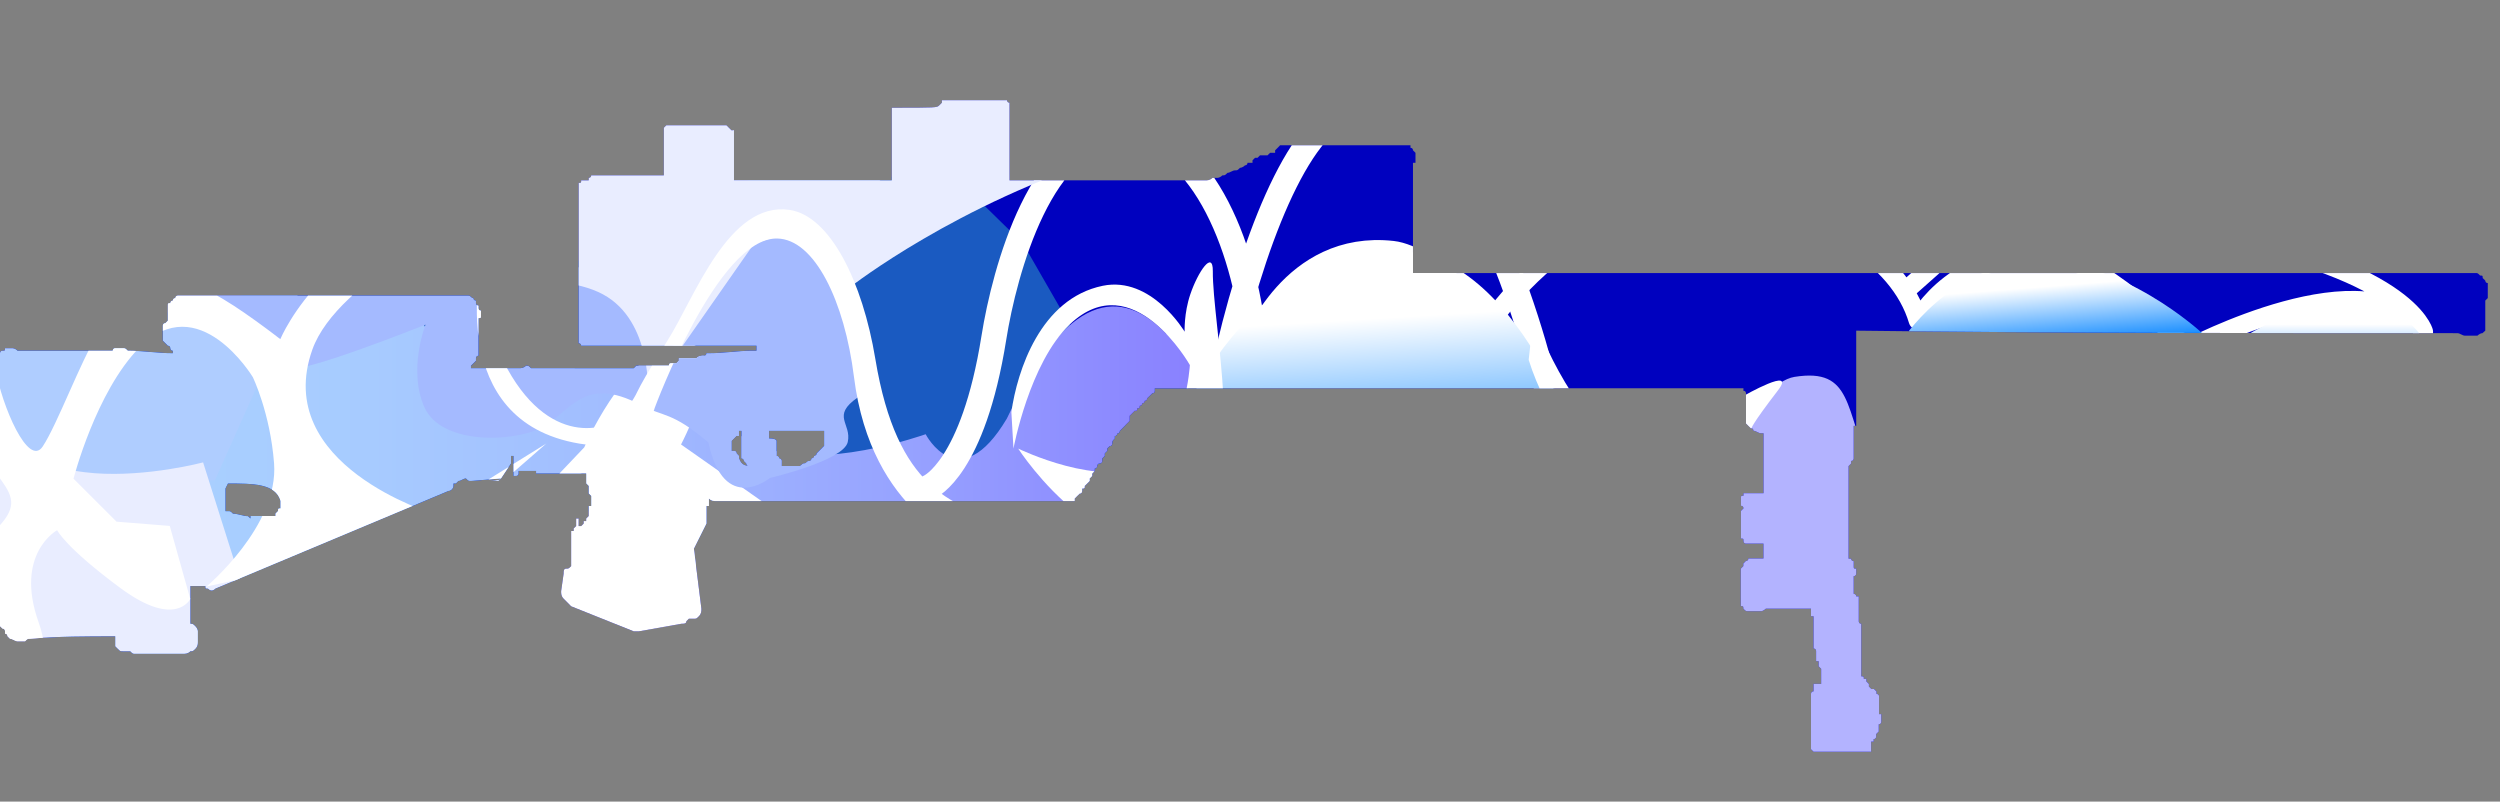 <?xml version="1.0" encoding="utf-8"?>
<!-- Generator: Adobe Illustrator 16.0.0, SVG Export Plug-In . SVG Version: 6.00 Build 0)  -->
<!DOCTYPE svg PUBLIC "-//W3C//DTD SVG 1.0//EN" "http://www.w3.org/TR/2001/REC-SVG-20010904/DTD/svg10.dtd">
<svg version="1.0" id="图层_1" xmlns="http://www.w3.org/2000/svg" xmlns:xlink="http://www.w3.org/1999/xlink" x="0px" y="0px"
	 width="99.8px" height="32px" viewBox="0 0 99.8 32" enable-background="new 0 0 99.8 32" xml:space="preserve">
<rect x="0" y="0" width="99.8" height="32" fill="#808080" stroke="none"/>
<path fill="#0001BF" d="M37.5,4.2C37.5,4.2,37.5,4.1,37.5,4.2c0.1-0.1,0.1-0.1,0.1-0.1V4h0.1h0.1l0,0c0.6,0,1.3,0,1.9,0h0.1
	c0.1,0,0.2,0,0.3,0s0.1,0,0.1,0s0,0.1,0.1,0.1l0,0c0,0,0,0,0,0.1c0,0,0,0,0,0.1c0,0.1,0,0,0,0.1v0.1v0.1l0,0l0,0c0,0,0,0,0,0.1
	c0,0.1,0,0.1,0,0.1s0,0,0,0.1l0,0c0,0,0,0,0,0.1c0,0,0,0,0,0.1s0,0.1,0,0.1s0,0,0,0.1l0,0c0,0,0,0,0,0.1c0,0,0,0,0,0.1
	c0,0,0,0,0,0.1s0,0,0,0.1l0,0l0,0v0.1c0,0,0,0,0,0.1c0,0,0,0,0,0.1l0,0c0,0,0,0,0,0.1s0,0,0,0.1c0,0,0,0,0,0.1c0,0.1,0,0.1,0,0.1
	l0,0v0.1c0,0,0,0,0,0.1c0,0,0,0,0,0.1v0.1l0,0v0.1V7c0,0,0,0,0,0.1l0,0c0,0,0,0,0,0.1l0,0c2.5,0,5.1,0,7.7,0c0,0,0,0,0.1,0l0,0
	c0.1,0,0.2,0,0.3-0.1c0,0,0.1,0,0.2,0S48.8,7,48.8,7c0.1,0,0.1,0,0.2-0.1c0.1,0,0.2-0.1,0.3-0.1c0.1,0,0.1,0,0.2-0.1
	c0,0,0.1,0,0.2-0.1c0.1,0,0.1-0.1,0.1-0.1c0.1,0,0.2,0,0.2,0s0,0,0-0.1l0.1-0.1h0.1l0.1-0.1c0.1,0,0.1,0,0.1,0s0.1,0,0.2,0
	l0.101-0.1c0,0,0,0,0.1,0c0,0,0,0,0.102,0l0,0V6c0,0,0,0,0.102-0.1L51.1,5.8h0.101l0,0c0.6,0,1.1,0,1.6,0l0,0c0.199,0,0.4,0,0.602,0
	l0,0c0.102,0,0.2,0,0.303,0l0,0c0.197,0,0.397,0,0.5,0l0,0c0.6,0,1.197,0,1.897,0c0,0,0,0,0.103,0h0.1v0.1c0,0,0.1,0,0.1,0.1
	c0,0,0,0,0.1,0.1l0,0c0,0,0,0,0,0.1c0,0.1,0,0,0,0.1c0,0,0,0,0,0.1v0.1l0,0c0,0,0,0-0.1,0c0,0.1,0,0.1,0,0.1s0,0,0,0.1
	c0,0,0,0,0,0.1l0,0c0,0,0,0,0,0.1V7c0,0,0,0,0,0.1s0,0,0,0.1v0.1v0.1v0.1v0.1c0,0.1,0,0.1,0,0.1v0.1v0.1V8v0.1v0.1v0.1
	c0,0.1,0,0.1,0,0.1s0,0,0,0.1v0.1v0.1v0.1v0.1V9c0,0,0,0,0,0.1v0.1v0.1c0,0.1,0,0.1,0,0.1s0,0,0,0.1s0,0.1,0,0.1v0.1v0.1v0.1V10
	c0,0,0,0,0,0.1v0.1v0.1v0.1v0.1c0,0.1,0,0.1,0,0.1v0.1v0.1v0.1c12.4,0,24.801,0,37.1,0c1.802,0,3.5,0,5.302,0
	c0.101,0,0.101,0,0.198,0.1c0.103,0,0.103,0,0.103,0.1l0,0l0.103,0.1c0,0,0,0.1,0.1,0.1v0.1c0,0.1,0,0.1,0,0.1v0.1v0.1v0.1v0.1
	l-0.1,0.1v0.1v0.1v0.1c0,0,0,0,0,0.1v0.1v0.1v0.1c0,0,0,0,0,0.1c0,0,0,0,0,0.1l0,0V13v0.1v0.1L99.1,13.3c-0.101,0-0.2,0.1-0.2,0.1
	c-0.1,0-0.199,0-0.3,0s-0.101,0-0.2,0s-0.199-0.1-0.3-0.1c-8,0-16,0-24-0.1c0,0,0,0,0,0.1v0.1v0.1v0.1c0,0,0,0,0,0.1l0,0
	c0,0.1,0,0.1,0,0.1v0.1V14c0,0,0,0,0,0.1s0,0.1,0,0.1v0.1v0.1v0.1v0.1v0.1v0.1v0.1V15c0,0,0,0,0,0.1v0.1v0.3v0.1v0.1v0.1v0.1V16l0,0
	v0.1v0.1c0,0,0,0,0,0.1V17c0,0,0,0-0.101,0l0,0v0.1V17.2c0,0,0,0,0,0.1V17.4c0,0.1,0,0.1,0,0.1v0.1V17.7v0.1c0,0,0,0,0,0.101V18v0.1
	V18.2v0.1c0,0,0,0.101-0.102,0.101c0,0.102,0,0.102,0,0.102s0,0-0.102,0.102l0,0V18.7v0.1V18.9c0,0,0,0,0,0.1s0,0.2,0,0.3
	c0,0.101,0,0.2,0,0.3c0,0.103,0,0.2,0,0.301c0,0.102,0,0.102,0,0.199c0,0.103,0,0.2,0,0.301c0,0.102,0,0.199,0,0.302
	c0,0.1,0,0.198,0,0.3s0,0.2,0,0.2c0,0.1,0,0.198,0,0.3s0,0.2,0,0.3c0,0.103,0,0.2,0,0.302c0,0.101,0,0.198,0,0.198l0,0h0.102
	C73.9,22.4,74,22.4,74,22.4v0.1v0.1l0,0C74,22.7,74,22.7,74.1,22.7v0.1V22.9c0,0,0,0.1-0.101,0.1l0,0c0,0,0,0,0,0.1V23.2
	c0,0,0,0,0,0.1c0,0.101,0,0,0,0.101c0,0.102,0,0,0,0.102s0,0,0,0.102l0,0c0,0,0,0,0,0.101l0,0l0,0l0,0l0,0l0,0l0,0
	c0,0,0.101,0,0.101,0.101h0.101c0,0,0,0,0,0.1c0,0,0,0,0,0.102v0.102V24.2l0,0c0,0,0,0,0,0.1c0,0,0,0,0,0.101v0.102c0,0,0,0,0,0.102
	l0,0V24.7c0,0,0,0,0,0.1c0,0,0,0.101,0.1,0.101l0,0c0,0,0,0,0,0.102s0,0,0,0.102c0,0,0,0,0,0.101v0.101l0,0V25.4c0,0,0,0,0,0.1v0.1
	c0,0,0,0,0,0.103l0,0v0.1c0,0,0,0,0,0.103c0,0,0,0,0,0.1l0,0c0,0,0,0,0,0.1c0,0,0,0,0,0.103c0,0,0,0,0,0.101V26.4l0,0v0.1v0.1
	c0,0,0,0,0,0.103c0,0,0,0,0,0.1l0,0c0,0,0,0,0,0.103V27c0.102,0,0.102,0,0.102,0.1c0,0,0,0,0.102,0c0,0,0,0,0,0.103l0.101,0.1v0.101
	l0.101,0.1h0.101c0,0,0,0,0.101,0.1V27.7c0,0,0.102,0,0.102,0.1c0,0,0,0,0,0.101c0,0,0,0,0,0.102c0,0,0,0,0,0.102
	c0,0.101,0,0.101,0,0.101s0,0,0,0.101c0,0.1,0,0,0,0.1l0,0c0,0,0,0,0,0.102H75.1v0.102c0,0,0,0,0,0.101l0,0v0.101
	c0,0,0,0.101-0.101,0.101V29c0,0,0,0,0,0.1c0,0,0,0,0,0.103c0,0,0,0-0.102,0.1v0.101c0,0,0,0.1-0.102,0.1c0,0,0,0,0,0.1h-0.1
	c0,0,0,0,0,0.103c0,0.101,0,0.101,0,0.101s0,0,0,0.102l0,0c0,0,0,0,0,0.1c0,0,0,0-0.101,0H74.5c0,0,0,0-0.1,0h-0.1
	c-0.6,0-1.2,0-1.801,0h-0.102c0,0,0,0-0.102-0.1c0,0,0,0,0-0.102c0-0.101,0-0.101,0-0.101s0,0,0-0.103c0,0,0,0,0-0.1l0,0v-0.1
	c0,0,0,0,0-0.103c0-0.1,0,0,0-0.1V29.1c0,0,0,0,0-0.1l0,0c0,0,0,0,0-0.1c0-0.103,0-0.103,0-0.103v-0.1l0,0c0,0,0,0,0-0.103
	c0-0.1,0,0,0-0.1s0,0,0-0.1V28.3v-0.1c0,0,0,0,0-0.101c0,0,0,0,0-0.102v-0.102V27.8l0,0v-0.1c0,0,0-0.101,0.102-0.101
	c0,0,0,0,0-0.102s0,0,0-0.102V27.3l0,0c0,0,0,0,0.102,0H72.6h0.101l0,0l0,0l0,0v-0.1c0,0,0,0,0-0.101c0,0,0,0,0-0.102v-0.102V26.8
	c0,0,0,0,0-0.1c0,0,0,0-0.101-0.101v-0.102c0,0,0,0,0-0.102c0,0,0,0-0.101,0c0,0,0,0,0-0.101s0-0.101,0-0.101c0-0.1,0-0.1,0-0.1l0,0
	c0,0,0,0,0-0.102c0,0,0-0.102-0.102-0.102V25.8c0,0,0,0,0-0.1l0,0V25.6c0,0,0,0,0-0.1c0,0,0,0,0-0.1c0-0.103,0-0.103,0-0.103l0,0
	c0,0,0,0,0-0.1c0,0,0,0,0-0.103c0-0.1,0-0.1,0-0.1l0,0c0,0,0,0,0-0.1c0,0,0,0,0-0.103c0,0,0,0,0-0.101V24.6h-0.102v-0.1
	c0,0,0,0,0-0.1c0,0,0,0,0-0.103l0,0c-0.6,0-1.198,0-1.801,0c0,0-0.1,0.103-0.199,0.103c-0.098,0-0.198,0-0.301,0h-0.1l0,0h-0.1
	c-0.101,0-0.101,0-0.2-0.103c0-0.1,0-0.1-0.101-0.1v-0.101c0-0.1,0-0.1,0-0.1v-0.1V23.8v-0.1V23.6v-0.1v-0.1V23.3c0,0,0,0,0-0.1
	V23.1V23c0-0.1,0-0.1,0-0.1V22.8v-0.1c0,0,0,0,0.101-0.101c0,0,0,0,0-0.102l0.101-0.102c0,0,0.1,0,0.1-0.101c0.199,0,0.4,0,0.602,0
	l0,0v-0.101c0-0.1,0-0.1,0-0.1V22v-0.1V21.8v-0.1c-0.197,0-0.398,0-0.602,0h-0.1C69.6,21.7,69.6,21.6,69.6,21.6l0,0
	c0-0.1,0-0.1-0.101-0.1V21v-0.1c0-0.103,0-0.103,0-0.103v-0.1v-0.101v-0.1v-0.1c0,0,0,0,0.101-0.103l0,0c0,0,0-0.101-0.101-0.101
	v-0.1c0,0,0,0,0-0.1v-0.1c0-0.103,0-0.103,0.101-0.103c0-0.101,0-0.101,0-0.101c0.101,0,0.101,0,0.2,0l0,0c0.1,0,0.199,0,0.3,0
	s0.2,0,0.3,0l0,0v-0.1v-0.1c0,0,0,0,0-0.1c0-0.103,0-0.103,0-0.103c0-0.101,0-0.101,0-0.101V19v-0.1c0-0.103,0-0.103,0-0.103v-0.1
	v-0.101v-0.1v-0.1V18.3v-0.1c0-0.101,0-0.101,0-0.101s0,0,0-0.102v-0.102V17.8v-0.1V17.6v-0.1c0,0,0,0,0-0.1c0,0,0,0,0-0.103h-0.1
	c-0.1,0-0.2-0.1-0.301-0.1c0,0,0-0.103-0.102-0.103l0,0l0,0L69.8,17l-0.1-0.1V16.8v-0.1l0,0V16.6v-0.1v-0.1c0,0,0,0,0-0.1v-0.1
	c0,0,0,0,0-0.1V16c0,0,0,0,0-0.1v-0.2c0,0,0-0.1-0.103-0.1c0,0,0,0,0-0.1l0,0c-7.802,0-15.603,0-23.4,0c-0.1,0-0.1,0-0.1,0l0,0v0.1
	c0,0,0,0.1-0.1,0.1l-0.1,0.1l-0.1,0.1c0,0,0,0.1-0.1,0.1c0,0,0,0.1-0.1,0.1c0,0.1-0.1,0.1-0.1,0.1c0,0.1,0,0.1-0.1,0.1
	c0,0.1,0,0.1-0.1,0.1l-0.1,0.1l-0.1,0.1V16.7v0.1c0,0,0,0-0.1,0.101L44.9,17l-0.1,0.1c0,0,0,0-0.1,0.103c0,0.1-0.1,0.1-0.1,0.1
	s0,0.103-0.1,0.103v0.1c-0.1,0.1-0.1,0.1-0.1,0.2c0,0,0,0.101-0.1,0.101L44.2,17.9V18l-0.1,0.1V18.2c0,0,0,0-0.1,0.1V18.4
	c0,0.1-0.1,0.1-0.1,0.1c-0.1,0-0.1,0.1-0.1,0.1s0,0.103-0.1,0.103v0.1c0,0,0,0-0.1,0.103V19l-0.1,0.1V19.2l-0.1,0.1L43.3,19.4
	c0,0.1,0,0.1-0.1,0.1v0.1c0,0,0,0.103-0.1,0.103L43,19.8c0,0,0,0-0.1,0.101c0,0,0,0,0,0.102c-0.5,0-1.1,0-1.6,0l0,0
	c-4.3,0-8.5,0-12.7,0c-0.1,0-0.2,0-0.3-0.102V20l0,0v0.1l0,0V20.2l0,0l0,0h-0.1l0,0l0,0v0.1l0,0l0,0l0,0V20.4l0,0l0,0l0,0l0,0V20.6
	l0,0l0,0l0,0l0,0l0,0l0,0l0,0l0,0l0,0l0,0V20.7l0,0l0,0v0.1l0,0l0,0V20.9l-0.5,1L28,24.3c0,0.101,0,0.2-0.1,0.3
	C27.8,24.7,27.8,24.7,27.7,24.7c-0.1,0-0.1,0-0.2,0c0,0,0,0-0.1,0.1c0,0.101-0.1,0.101-0.2,0.101l-1.7,0.302c-0.1,0-0.1,0-0.2,0
	l-2.5-1C22.7,24.1,22.7,24.1,22.6,24c0,0,0,0-0.1-0.1c-0.1-0.103-0.1-0.2-0.1-0.301l0.1-0.699c0-0.103,0-0.2,0.1-0.2
	s0.1,0,0.2-0.101v-0.802l0,0v-0.5l0,0l0,0l0,0v-0.1c0,0,0,0,0.1,0l0,0l0,0v-0.101L23,21v-0.1l0,0l0,0l0,0l0,0l0,0V20.8l0,0v-0.1
	c0,0,0,0,0.1,0l0,0l0,0l0,0l0,0l0,0l0,0l0,0l0,0V21l0,0l0,0l0,0l0,0l0,0l0,0l0,0l0,0h0.1l0.1-0.1l0,0l0,0V20.8h0.1l0,0l0,0l0,0l0,0
	v-0.1l0,0l0.1-0.101v-0.102l0,0l0,0l0,0l0,0l0,0l0,0l0,0l0,0l0,0v-0.102l0,0l0,0l0,0l0,0V20.3l0,0v-0.1l0,0l0,0c0,0,0,0,0.1,0l0,0
	l0,0l0,0l0,0l0,0V20.1l0,0l0,0v-0.3l-0.1-0.1V19.6l0,0v-0.1l0,0l0,0l0,0v-0.1L23.4,19.3V18.9l0,0h-0.1c-0.5,0-0.9,0-1.4,0l0,0l0,0
	c-0.1,0-0.2,0-0.3,0s-0.1,0-0.2,0v-0.2l0,0v-0.3l0,0v0.1v0.1l0,0V18.7v0.1l0,0c-0.2,0-0.4,0-0.6,0l0,0l0,0l0,0l0,0l0,0l0,0l0,0
	c0,0,0,0-0.1,0l0,0l0,0l0,0V18.9l0,0l0,0l0,0c0,0.1-0.1,0.1-0.1,0.1l0,0l0,0c0,0,0,0-0.1,0v-1v0.1V18.2l0,0h-0.1l0,0
	c0,0.1,0,0.2,0,0.3L20,19.1C19.9,19.2,19.9,19.2,19.8,19.2c-0.1,0-0.2,0-0.3,0C20,19.2,20,19.1,20,19.1L18.8,19.2
	c-0.1,0-0.1,0-0.2-0.101c-0.1,0-0.2,0.101-0.3,0.101l-0.1,0.1h-0.1V19.4c0,0.1-0.1,0.199-0.2,0.199l-9.3,3.898
	c-0.1,0.102-0.2,0.102-0.3,0c-0.1,0-0.1,0-0.1-0.102c-0.1,0-0.2,0-0.3,0s-0.2,0-0.3,0c0,0.102,0,0.102,0,0.102V23.6V23.7v0.1V23.9
	V24v0.1V24.2c0,0.1,0,0.1,0,0.2v0.1v0.1c0,0,0,0.103,0,0.2V24.9l0,0c0.1,0,0.1,0,0.2,0.1c0.1,0.1,0.1,0.2,0.1,0.2V25.6
	c0,0.103,0,0.2-0.1,0.301C7.7,26,7.7,26,7.6,26l0,0c-0.1,0.1-0.2,0.1-0.3,0.1H5.4c-0.1,0-0.1,0-0.2-0.1c0,0,0,0-0.1,0H5
	c-0.1,0-0.1,0-0.1,0c-0.1,0-0.1,0-0.2-0.1L4.6,25.8c0,0,0,0,0-0.1V25.6c0-0.1,0-0.1,0-0.1s0,0,0-0.1c-1.1,0-2.3,0-3.4,0.1
	c-0.1,0-0.1,0-0.2,0.1c-0.1,0-0.2,0-0.3,0c-0.1,0-0.2-0.1-0.3-0.1l-0.1-0.1c0,0,0-0.103-0.1-0.103v-0.1c0,0,0-0.103-0.1-0.103
	c0,0,0,0-0.1-0.1v-0.1V24.8c0,0,0,0,0-0.1V24.6v-0.1v-0.1V24.3v-0.1c0,0,0,0,0-0.101C0,24,0,24,0,24v-0.1V23.8c0,0,0,0,0-0.1V23.6
	v-0.1v-0.1V23.3v-0.1c0,0,0,0,0-0.101V23v-0.1V23v-0.1V22.8c0-0.1,0-0.1,0-0.1V22.6v-0.1v-0.1V22.3v-0.1V22.1V22v-0.1V21.8
	c0-0.1,0-0.1,0-0.1V21.6v-0.1c0,0,0,0,0-0.1C0,21.3,0,21.3,0,21.3c0-0.1,0-0.1,0-0.1V21.1c0,0,0,0,0-0.1v-0.1V20.8v-0.1V20.6v-0.1
	v-0.1V20.3c0-0.1,0-0.1,0-0.1C0,20,0,20,0,20s0,0,0-0.1V19.8c0-0.1,0-0.1,0-0.1V19.6v-0.1v-0.1c0,0,0,0,0-0.103c0-0.1,0-0.1,0-0.1
	c0-0.101,0-0.101,0-0.101V19v-0.1C0,18.8,0,18.8,0,18.8v-0.1V18.6v-0.1v-0.1V18.3v-0.1C0,18,0,18,0,18s0,0,0-0.1V17.8v-0.1V17.6
	v-0.1v-0.1c0,0,0,0,0-0.103v-0.1v-0.101V17v-0.1C0,16.8,0,16.8,0,16.8v-0.1V16.6v-0.1v-0.1v-0.1v-0.1C0,16.1,0,16,0,16v-0.1v-0.1
	v-0.1v-0.1v-0.1v-0.1v-0.1v-0.1v-0.1C0,15,0,15,0,15v-0.1c0-0.1,0-0.1,0-0.1v-0.1v-0.1v-0.1v-0.1v-0.1v-0.1v-0.1c0,0,0-0.1,0.1-0.1
	s0.1,0,0.1-0.1c0.1,0,0.2,0,0.3,0l0,0c0,0,0.1,0,0.2,0.1h0.1h0.1l0,0c1.2,0,2.3,0,3.5,0h0.1c0,0,0-0.1,0.1-0.1s0.2,0,0.3,0l0,0
	c0.1,0,0.1,0,0.2,0.1c0.6,0,1.2,0.1,1.8,0.1c0,0,0,0,0-0.1l0,0c0,0-0.1,0-0.1-0.1c0,0,0-0.1-0.1-0.1l-0.1-0.1l-0.1-0.1v-0.1v-0.1
	v-0.1v-0.1v-0.1c0-0.1,0-0.1,0-0.1s0-0.1,0.1-0.1l0.1-0.1v-0.1v-0.1v-0.1v-0.1v-0.1c0,0,0,0,0-0.1c0-0.1,0-0.1,0.1-0.1
	c0,0,0-0.1,0.1-0.1l0,0c0,0,0-0.1,0.1-0.1c0,0,0-0.1,0.1-0.1h0.1h0.1l0,0c3.8,0,7.6,0,11.4,0c0.1,0,0.1,0.1,0.2,0.1
	C18.9,12,19,12,19,12v0.1c0,0,0,0.1,0.1,0.1l0,0c0,0,0,0,0,0.1c0,0,0,0.1,0.1,0.1v0.1v0.1c0,0.1,0,0.1-0.1,0.1c0,0,0,0,0,0.1v0.1
	l0,0V13c0,0.1,0,0.1,0,0.1v0.1c0,0,0,0,0,0.1c0,0,0,0,0,0.1v0.1c0,0.1,0,0.1,0,0.1s0,0,0,0.1v0.1v0.1l0,0V14c0,0.1,0,0.1,0,0.1v0.1
	l0,0l0,0c-0.1,0-0.1,0.1-0.1,0.1c0,0.1,0,0.1,0,0.1l-0.1,0.1l-0.1,0.1l0,0v0.1l0,0l0,0c0.6,0,1.2,0,1.8,0l0,0c0,0,0,0,0.1,0l0,0
	c0.1,0,0.2,0,0.3-0.1c0.1,0,0.1,0,0.2,0.1c0.1,0,0.2,0,0.3,0c0.2,0,0.4,0,0.5,0s0.2,0,0.3,0c0,0,0,0,0.1,0h0.1l0,0c0,0,0.1,0,0.2,0
	l0,0h0.1l0,0h0.1l0,0H23l0,0h0.1c0,0,0,0,0.1,0l0,0l0,0c0,0,0,0,0.1,0l0,0l0,0l0,0h0.1l0,0h0.1h0.1l0,0l0,0l0,0l0,0h0.1
	c0,0,0,0,0.1,0l0,0l0,0l0,0l0,0h0.1l0,0H24l0,0l0,0h0.1l0,0l0,0c0.1,0,0.1,0,0.2,0l0,0h0.1h0.1l0,0l0,0l0,0c0,0,0,0,0.1,0
	s0.1,0,0.1,0h0.1l0,0l0,0l0,0c0.1,0,0.1,0,0.1,0s0,0,0.1,0l0,0h0.1l0,0c0,0,0,0,0.1,0l0,0c0.1,0,0.1,0,0.1,0l0,0l0.1-0.1h0.1
	c0,0,0,0,0.1,0l0,0l0,0l0,0l0,0c0,0,0,0,0.1,0c0.1,0,0.1,0,0.1,0h0.1l0,0l0,0c0.1,0,0.1,0,0.1,0s0,0,0.1,0l0,0l0,0l0,0l0,0l0,0
	c0,0,0,0,0.1,0l0,0l0,0l0,0c0,0,0,0,0.1,0l0,0l0,0l0,0l0,0l0,0l0,0l0,0c0,0,0,0,0.1,0l0,0l0,0l0,0c0,0,0,0,0.1,0c0,0,0,0,0.1,0l0,0
	c0,0,0,0,0.1,0l0,0c0,0,0-0.1,0.1-0.1c0,0,0,0,0.1,0H27l0.1-0.1c0,0,0,0,0-0.1c0,0,0,0,0.1,0h0.1l0,0l0,0c0,0,0,0,0.1,0l0,0l0,0l0,0
	l0,0c0,0,0,0,0.1,0h0.1l0,0h0.1h0.1c0.1-0.1,0.2-0.1,0.3-0.1c0,0,0.1,0,0.1-0.1c0.1,0,0.1,0,0.1,0c0.6,0,1.2-0.1,1.7-0.1
	c0.1,0,0.1,0,0.2,0c0,0,0,0,0-0.1s0-0.1,0-0.1c-1.6,0-3.1,0-4.7,0l0,0h-0.1c0,0,0,0-0.1,0c-0.2,0-0.4,0-0.6,0c-0.4,0-0.8,0-1.2,0
	l0,0h-0.1l0,0c0,0-0.1,0-0.2,0c0,0,0-0.1-0.1-0.1l0,0v-0.1c0,0,0,0,0-0.1v-0.1c0,0,0,0,0-0.1l0,0c0,0,0,0,0-0.1v-0.1V13l0,0v-0.1
	c0,0,0,0,0-0.1c0,0,0,0,0-0.1v-0.1l0,0v-0.1c0,0,0,0,0-0.1c0,0,0,0,0-0.1c0-0.1,0,0,0-0.1l0,0v-0.1c0,0,0,0,0-0.1v-0.1l0,0v-0.1
	v-0.1c0,0,0,0,0-0.1c0,0,0,0,0-0.1V7.8l0,0c0-0.1,0-0.1,0-0.1V7.6V7.4V7.3c0.1,0,0.1,0,0.1-0.1c0,0,0.1,0,0.2,0l0,0c0,0,0,0,0.1,0
	l0,0l0,0c0,0,0,0,0-0.1c0,0,0.1,0,0.1-0.1l0,0h0.1l0,0c0.9,0,1.8,0,2.8,0l0,0V6.9l0,0c0,0,0,0,0-0.1c0,0,0,0,0-0.1V6.6l0,0
	c0,0,0,0,0-0.1c0,0,0,0,0-0.1V6.3V6.2l0,0V6.1c0,0,0,0,0-0.1V5.9c0,0,0,0,0-0.1l0,0V5.7c0,0,0,0,0-0.1V5.5l0,0c0,0,0,0,0-0.1
	s0-0.1,0-0.1s0,0,0-0.1V5.1l0,0c0,0,0,0,0.1-0.1l0,0c0,0,0,0,0.1,0c0,0,0,0,0.1,0l0,0c0.7,0,1.4,0,2.1,0c0,0,0,0,0.1,0l0,0l0,0
	l0.1,0.1c0,0,0,0,0.1,0.1c0,0,0,0,0.1,0c0,0,0,0,0,0.1c0,0,0,0,0,0.1v0.1v0.1l0,0c0,0,0,0,0,0.1c0,0,0,0,0,0.1v0.1c0,0,0,0,0,0.1
	l0,0c0,0.1,0,0.1,0,0.1s0,0,0,0.1v0.1l0,0v0.1v0.1c0,0,0,0,0,0.1v0.1l0,0c0,0,0,0,0,0.1c0,0.1,0,0.1,0,0.1s0,0,0,0.1s0,0.1,0,0.1
	l0,0c0,0,0,0,0,0.1c2.1,0,4.3,0,6.3,0l0,0V7.1l0,0c0,0,0,0,0-0.1c0,0,0,0,0-0.1V6.8l0,0c0,0,0,0,0-0.1c0,0,0,0,0-0.1V6.5V6.4l0,0
	V6.3c0,0,0,0,0-0.1V6.1c0,0,0,0,0-0.1l0,0V5.9c0,0,0,0,0-0.1V5.7l0,0c0,0,0,0,0-0.1s0-0.1,0-0.1s0,0,0-0.1V5.3l0,0c0,0,0,0,0-0.1
	c0-0.1,0-0.1,0-0.1s0,0,0-0.1V4.9l0,0c0,0,0,0,0-0.1c0-0.1,0,0,0-0.1c0-0.1,0,0,0-0.1V4.5c0,0,0,0,0-0.1c0,0,0,0,0-0.1
	C37.4,4.3,37.4,4.3,37.5,4.2L37.5,4.2z M71.6,18.1C71.6,18.1,71.6,18,71.6,18.1c0-0.1,0-0.1,0-0.199C71.6,18,71.6,18,71.6,18.1
	C71.6,18,71.6,18.1,71.6,18.1L71.6,18.1z M31,17.6V17.7v0.1V17.9c0,0,0,0,0,0.1s0,0.1,0,0.1s0,0,0,0.103l0,0c0.1,0,0.1,0.1,0.1,0.1
	s0.1,0,0.1,0.103v0.1v0.1c0.1,0,0.2,0,0.3,0s0.1,0,0.2,0l0,0c0,0,0.1,0,0.2,0s0.1-0.1,0.2-0.1s0.1-0.1,0.2-0.1c0,0,0.1,0,0.1-0.103
	c0,0,0.1,0,0.1-0.1l0,0c0.1,0,0.1-0.103,0.1-0.103l0.1-0.1l0.1-0.1l0.1-0.103c0-0.1,0-0.1,0-0.1v-0.101v-0.1v-0.1V17.3v-0.1
	c-0.7,0-1.5,0-2.2,0l0,0v0.1c0,0,0,0,0,0.101v0.102C31,17.5,31,17.6,31,17.6z M29.9,18.6c-0.1,0-0.1-0.1-0.1-0.1l-0.1-0.1
	c0,0,0-0.103-0.1-0.103v-0.1v-0.101V18c0,0,0,0,0-0.1V17.8c0,0,0-0.1,0-0.2v-0.1v-0.1V17.3c0,0,0,0,0-0.1h-0.1c0,0,0,0,0,0.1V17.4
	l0,0h-0.1l0,0l-0.1,0.1l-0.1,0.1V17.7v0.1V17.9V18h0.1c0,0,0.1,0,0.1,0.1l0.1,0.103c0,0.1,0,0.1,0,0.1l0,0
	C29.6,18.6,29.8,18.6,29.9,18.6L29.9,18.6z M23.9,16.9c0.1,0,0.2,0,0.3,0h0.1l0,0c-0.1,0-0.1,0-0.2,0C24.1,16.9,24,16.9,23.9,16.9
	L23.9,16.9z M25,17.4L25,17.4h-0.1l0,0H25z M9.1,19.3C9.1,19.4,9.1,19.4,9.1,19.3C9.1,19.4,9.1,19.4,9.1,19.3L9,19.5c0,0,0,0,0,0.1
	V19.7v0.1V19.9c0,0,0,0,0,0.1s0,0,0,0.1V20c0,0,0,0,0,0.1c0,0,0,0,0,0.103l0,0c0,0,0,0,0,0.1l0,0c0,0,0,0,0,0.103l0,0h0.1
	c0.1,0,0.1,0,0.2,0.1c0.2,0,0.4,0.1,0.6,0.1L10,20.7V20.6l0,0h0.1l0,0l0,0h0.1l0,0l0,0l0,0h0.1l0,0l0,0l0,0c0,0,0,0,0.1,0l0,0l0,0
	l0,0l0,0l0,0l0,0l0,0l0,0h0.1h0.1c0,0,0,0,0.1,0h0.1l0,0c0,0,0,0,0.1,0l0,0H11c0,0,0,0,0-0.1l0.1-0.1c0-0.103,0-0.103,0.1-0.103
	v-0.1v-0.101c0,0,0,0,0-0.1l0,0C11,19.3,10.1,19.3,9.1,19.3L9.1,19.3C9.2,19.3,9.2,19.3,9.1,19.3z M5.4,25.6H5.3H5.4L5.4,25.6z
	 M22.9,24.6L22.9,24.6L22.9,24.6L22.9,24.6z"/>
<g>
	<defs>
		<path id="SVGID_1_" d="M37.5,4.2C37.5,4.2,37.5,4.1,37.5,4.2c0.1-0.1,0.1-0.1,0.1-0.1V4h0.1h0.1l0,0c0.6,0,1.3,0,1.9,0h0.1
			c0.1,0,0.2,0,0.3,0s0.1,0,0.1,0s0,0.1,0.1,0.1l0,0c0,0,0,0,0,0.1c0,0,0,0,0,0.1c0,0.1,0,0,0,0.1v0.1v0.1l0,0l0,0c0,0,0,0,0,0.1
			c0,0.1,0,0.1,0,0.1s0,0,0,0.1l0,0c0,0,0,0,0,0.1c0,0,0,0,0,0.1s0,0.1,0,0.1s0,0,0,0.1l0,0c0,0,0,0,0,0.1c0,0,0,0,0,0.1
			c0,0,0,0,0,0.1s0,0,0,0.1l0,0l0,0v0.1c0,0,0,0,0,0.1c0,0,0,0,0,0.1l0,0c0,0,0,0,0,0.1s0,0,0,0.1c0,0,0,0,0,0.1c0,0.1,0,0.1,0,0.1
			l0,0v0.1c0,0,0,0,0,0.1c0,0,0,0,0,0.1v0.1l0,0v0.1V7c0,0,0,0,0,0.1l0,0c0,0,0,0,0,0.1l0,0c2.5,0,5.1,0,7.7,0c0,0,0,0,0.1,0l0,0
			c0.1,0,0.2,0,0.3-0.1c0,0,0.1,0,0.2,0S48.8,7,48.8,7c0.1,0,0.1,0,0.2-0.1c0.1,0,0.2-0.1,0.3-0.1c0.1,0,0.1,0,0.2-0.1
			c0,0,0.1,0,0.2-0.1c0.1,0,0.1-0.1,0.1-0.1c0.1,0,0.2,0,0.2,0s0,0,0-0.1l0.1-0.1h0.1l0.1-0.1c0.1,0,0.1,0,0.1,0s0.1,0,0.2,0
			l0.101-0.1c0,0,0,0,0.1,0c0,0,0,0,0.102,0l0,0V6c0,0,0,0,0.102-0.1L51.1,5.8h0.101l0,0c0.6,0,1.1,0,1.6,0l0,0
			c0.199,0,0.4,0,0.602,0l0,0c0.102,0,0.2,0,0.303,0l0,0c0.197,0,0.397,0,0.5,0l0,0c0.6,0,1.197,0,1.897,0c0,0,0,0,0.103,0h0.1v0.1
			c0,0,0.1,0,0.1,0.1c0,0,0,0,0.1,0.1l0,0c0,0,0,0,0,0.1c0,0.1,0,0,0,0.1c0,0,0,0,0,0.1v0.1l0,0c0,0,0,0-0.1,0c0,0.1,0,0.1,0,0.1
			s0,0,0,0.1c0,0,0,0,0,0.1l0,0c0,0,0,0,0,0.1V7c0,0,0,0,0,0.1s0,0,0,0.1v0.1v0.1v0.1v0.1c0,0.1,0,0.1,0,0.1v0.1v0.1V8v0.1v0.1v0.1
			c0,0.1,0,0.1,0,0.1s0,0,0,0.1v0.1v0.1v0.1v0.1V9c0,0,0,0,0,0.1v0.1v0.1c0,0.1,0,0.1,0,0.1s0,0,0,0.1s0,0.1,0,0.1v0.1v0.1v0.1V10
			c0,0,0,0,0,0.1v0.1v0.1v0.1v0.1c0,0.1,0,0.1,0,0.1v0.1v0.1v0.1c12.4,0,24.801,0,37.1,0c1.802,0,3.5,0,5.302,0
			c0.101,0,0.101,0,0.198,0.1c0.103,0,0.103,0,0.103,0.1l0,0l0.103,0.1c0,0,0,0.1,0.1,0.1v0.1c0,0.1,0,0.1,0,0.1v0.1v0.1v0.1v0.1
			l-0.1,0.1v0.1v0.1v0.1c0,0,0,0,0,0.1v0.1v0.1v0.1c0,0,0,0,0,0.1c0,0,0,0,0,0.1l0,0V13v0.1v0.1L99.1,13.3c-0.101,0-0.2,0.1-0.2,0.1
			c-0.1,0-0.199,0-0.3,0s-0.101,0-0.2,0s-0.199-0.1-0.3-0.1c-8,0-16,0-24-0.1c0,0,0,0,0,0.1v0.1v0.1v0.1c0,0,0,0,0,0.1l0,0
			c0,0.1,0,0.1,0,0.1v0.1V14c0,0,0,0,0,0.1s0,0.1,0,0.1v0.1v0.1v0.1v0.1v0.1v0.1v0.1V15c0,0,0,0,0,0.1v0.1v0.3v0.1v0.1v0.1v0.1V16
			l0,0v0.1v0.1c0,0,0,0,0,0.1V17c0,0,0,0-0.101,0l0,0v0.1V17.2c0,0,0,0,0,0.1V17.4c0,0.1,0,0.1,0,0.1v0.1V17.7v0.1c0,0,0,0,0,0.101
			V18v0.1V18.2v0.1c0,0,0,0.101-0.102,0.101c0,0.102,0,0.102,0,0.102s0,0-0.102,0.102l0,0V18.7v0.1V18.9c0,0,0,0,0,0.1s0,0.2,0,0.3
			c0,0.101,0,0.2,0,0.3c0,0.103,0,0.2,0,0.301c0,0.102,0,0.102,0,0.199c0,0.103,0,0.2,0,0.301c0,0.102,0,0.199,0,0.302
			c0,0.1,0,0.198,0,0.3s0,0.2,0,0.2c0,0.1,0,0.198,0,0.3s0,0.2,0,0.3c0,0.103,0,0.2,0,0.302c0,0.101,0,0.198,0,0.198l0,0h0.102
			C73.9,22.4,74,22.4,74,22.4v0.1v0.1l0,0C74,22.7,74,22.7,74.1,22.7v0.1V22.9c0,0,0,0.1-0.101,0.1l0,0c0,0,0,0,0,0.1V23.2
			c0,0,0,0,0,0.1c0,0.101,0,0,0,0.101c0,0.102,0,0,0,0.102s0,0,0,0.102l0,0c0,0,0,0,0,0.101l0,0l0,0l0,0l0,0l0,0l0,0
			c0,0,0.101,0,0.101,0.101h0.101c0,0,0,0,0,0.1c0,0,0,0,0,0.102v0.102V24.2l0,0c0,0,0,0,0,0.1c0,0,0,0,0,0.101v0.102
			c0,0,0,0,0,0.102l0,0V24.7c0,0,0,0,0,0.1c0,0,0,0.101,0.1,0.101l0,0c0,0,0,0,0,0.102s0,0,0,0.102c0,0,0,0,0,0.101v0.101l0,0V25.4
			c0,0,0,0,0,0.1v0.1c0,0,0,0,0,0.103l0,0v0.1c0,0,0,0,0,0.103c0,0,0,0,0,0.1l0,0c0,0,0,0,0,0.1c0,0,0,0,0,0.103c0,0,0,0,0,0.101
			V26.4l0,0v0.1v0.1c0,0,0,0,0,0.103c0,0,0,0,0,0.1l0,0c0,0,0,0,0,0.103V27c0.102,0,0.102,0,0.102,0.1c0,0,0,0,0.102,0
			c0,0,0,0,0,0.103l0.101,0.1v0.101l0.101,0.1h0.101c0,0,0,0,0.101,0.1V27.7c0,0,0.102,0,0.102,0.1c0,0,0,0,0,0.101c0,0,0,0,0,0.102
			c0,0,0,0,0,0.102c0,0.101,0,0.101,0,0.101s0,0,0,0.101c0,0.1,0,0,0,0.1l0,0c0,0,0,0,0,0.102H75.1v0.102c0,0,0,0,0,0.101l0,0v0.101
			c0,0,0,0.101-0.101,0.101V29c0,0,0,0,0,0.1c0,0,0,0,0,0.103c0,0,0,0-0.102,0.1v0.101c0,0,0,0.1-0.102,0.1c0,0,0,0,0,0.1h-0.1
			c0,0,0,0,0,0.103c0,0.101,0,0.101,0,0.101s0,0,0,0.102l0,0c0,0,0,0,0,0.1c0,0,0,0-0.101,0H74.5c0,0,0,0-0.1,0h-0.1
			c-0.6,0-1.2,0-1.801,0h-0.102c0,0,0,0-0.102-0.1c0,0,0,0,0-0.102c0-0.101,0-0.101,0-0.101s0,0,0-0.103c0,0,0,0,0-0.1l0,0v-0.1
			c0,0,0,0,0-0.103c0-0.1,0,0,0-0.1V29.1c0,0,0,0,0-0.1l0,0c0,0,0,0,0-0.1c0-0.103,0-0.103,0-0.103v-0.1l0,0c0,0,0,0,0-0.103
			c0-0.1,0,0,0-0.1s0,0,0-0.1V28.3v-0.1c0,0,0,0,0-0.101c0,0,0,0,0-0.102v-0.102V27.8l0,0v-0.1c0,0,0-0.101,0.102-0.101
			c0,0,0,0,0-0.102s0,0,0-0.102V27.3l0,0c0,0,0,0,0.102,0H72.6h0.101l0,0l0,0l0,0v-0.1c0,0,0,0,0-0.101c0,0,0,0,0-0.102v-0.102V26.8
			c0,0,0,0,0-0.1c0,0,0,0-0.101-0.101v-0.102c0,0,0,0,0-0.102c0,0,0,0-0.101,0c0,0,0,0,0-0.101s0-0.101,0-0.101c0-0.1,0-0.1,0-0.1
			l0,0c0,0,0,0,0-0.102c0,0,0-0.102-0.102-0.102V25.8c0,0,0,0,0-0.1l0,0V25.6c0,0,0,0,0-0.1c0,0,0,0,0-0.1c0-0.103,0-0.103,0-0.103
			l0,0c0,0,0,0,0-0.1c0,0,0,0,0-0.103c0-0.1,0-0.1,0-0.1l0,0c0,0,0,0,0-0.1c0,0,0,0,0-0.103c0,0,0,0,0-0.101V24.6h-0.102v-0.1
			c0,0,0,0,0-0.1c0,0,0,0,0-0.103l0,0c-0.6,0-1.198,0-1.801,0c0,0-0.1,0.103-0.199,0.103c-0.098,0-0.198,0-0.301,0h-0.1l0,0h-0.1
			c-0.101,0-0.101,0-0.2-0.103c0-0.1,0-0.1-0.101-0.1v-0.101c0-0.1,0-0.1,0-0.1v-0.1V23.8v-0.1V23.6v-0.1v-0.1V23.3c0,0,0,0,0-0.1
			V23.1V23c0-0.1,0-0.1,0-0.1V22.8v-0.1c0,0,0,0,0.101-0.101c0,0,0,0,0-0.102l0.101-0.102c0,0,0.1,0,0.1-0.101
			c0.199,0,0.4,0,0.602,0l0,0v-0.101c0-0.1,0-0.1,0-0.1V22v-0.1V21.8v-0.1c-0.197,0-0.398,0-0.602,0h-0.1
			C69.6,21.7,69.6,21.6,69.6,21.6l0,0c0-0.1,0-0.1-0.101-0.1V21v-0.1c0-0.103,0-0.103,0-0.103v-0.1v-0.101v-0.1v-0.1
			c0,0,0,0,0.101-0.103l0,0c0,0,0-0.101-0.101-0.101v-0.1c0,0,0,0,0-0.1v-0.1c0-0.103,0-0.103,0.101-0.103c0-0.101,0-0.101,0-0.101
			c0.101,0,0.101,0,0.2,0l0,0c0.1,0,0.199,0,0.3,0s0.2,0,0.3,0l0,0v-0.1v-0.1c0,0,0,0,0-0.1c0-0.103,0-0.103,0-0.103
			c0-0.101,0-0.101,0-0.101V19v-0.1c0-0.103,0-0.103,0-0.103v-0.1v-0.101v-0.1v-0.1V18.3v-0.1c0-0.101,0-0.101,0-0.101s0,0,0-0.102
			v-0.102V17.8v-0.1V17.6v-0.1c0,0,0,0,0-0.1c0,0,0,0,0-0.103h-0.1c-0.1,0-0.2-0.1-0.301-0.1c0,0,0-0.103-0.102-0.103l0,0l0,0
			L69.8,17l-0.1-0.1V16.8v-0.1l0,0V16.6v-0.1v-0.1c0,0,0,0,0-0.1v-0.1c0,0,0,0,0-0.1V16c0,0,0,0,0-0.1v-0.2c0,0,0-0.1-0.103-0.1
			c0,0,0,0,0-0.1l0,0c-7.802,0-15.603,0-23.4,0c-0.1,0-0.1,0-0.1,0l0,0v0.1c0,0,0,0.1-0.1,0.1l-0.1,0.1l-0.1,0.1c0,0,0,0.1-0.1,0.1
			c0,0,0,0.1-0.1,0.1c0,0.1-0.1,0.1-0.1,0.1c0,0.1,0,0.1-0.1,0.1c0,0.1,0,0.1-0.1,0.1l-0.1,0.1l-0.1,0.1V16.7v0.1c0,0,0,0-0.1,0.101
			L44.9,17l-0.1,0.1c0,0,0,0-0.1,0.103c0,0.1-0.1,0.1-0.1,0.1s0,0.103-0.1,0.103v0.1c-0.1,0.1-0.1,0.1-0.1,0.2
			c0,0,0,0.101-0.1,0.101L44.2,17.9V18l-0.1,0.1V18.2c0,0,0,0-0.1,0.1V18.4c0,0.1-0.1,0.1-0.1,0.1c-0.1,0-0.1,0.1-0.1,0.1
			s0,0.103-0.1,0.103v0.1c0,0,0,0-0.1,0.103V19l-0.1,0.1V19.2l-0.1,0.1L43.3,19.4c0,0.1,0,0.1-0.1,0.1v0.1c0,0,0,0.103-0.1,0.103
			L43,19.8c0,0,0,0-0.1,0.101c0,0,0,0,0,0.102c-0.5,0-1.1,0-1.6,0l0,0c-4.3,0-8.5,0-12.7,0c-0.1,0-0.2,0-0.3-0.102V20l0,0v0.1l0,0
			V20.2l0,0l0,0h-0.1l0,0l0,0v0.1l0,0l0,0l0,0V20.4l0,0l0,0l0,0l0,0V20.6l0,0l0,0l0,0l0,0l0,0l0,0l0,0l0,0l0,0l0,0V20.7l0,0l0,0v0.1
			l0,0l0,0V20.9l-0.5,1L28,24.3c0,0.101,0,0.2-0.1,0.3C27.8,24.7,27.8,24.7,27.7,24.7c-0.1,0-0.1,0-0.2,0c0,0,0,0-0.1,0.1
			c0,0.101-0.1,0.101-0.2,0.101l-1.7,0.302c-0.1,0-0.1,0-0.2,0l-2.5-1C22.7,24.1,22.7,24.1,22.6,24c0,0,0,0-0.1-0.1
			c-0.1-0.103-0.1-0.2-0.1-0.301l0.1-0.699c0-0.103,0-0.2,0.1-0.2s0.1,0,0.2-0.101v-0.802l0,0v-0.5l0,0l0,0l0,0v-0.1c0,0,0,0,0.1,0
			l0,0l0,0v-0.101L23,21v-0.1l0,0l0,0l0,0l0,0l0,0V20.8l0,0v-0.1c0,0,0,0,0.1,0l0,0l0,0l0,0l0,0l0,0l0,0l0,0l0,0V21l0,0l0,0l0,0l0,0
			l0,0l0,0l0,0l0,0h0.1l0.1-0.1l0,0l0,0V20.8h0.1l0,0l0,0l0,0l0,0v-0.1l0,0l0.1-0.101v-0.102l0,0l0,0l0,0l0,0l0,0l0,0l0,0l0,0l0,0
			v-0.102l0,0l0,0l0,0l0,0V20.3l0,0v-0.1l0,0l0,0c0,0,0,0,0.1,0l0,0l0,0l0,0l0,0l0,0V20.1l0,0l0,0v-0.3l-0.1-0.1V19.6l0,0v-0.1l0,0
			l0,0l0,0v-0.1L23.4,19.3V18.9l0,0h-0.1c-0.5,0-0.9,0-1.4,0l0,0l0,0c-0.1,0-0.2,0-0.3,0s-0.1,0-0.2,0v-0.2l0,0v-0.3l0,0v0.1v0.1
			l0,0V18.7v0.1l0,0c-0.2,0-0.4,0-0.6,0l0,0l0,0l0,0l0,0l0,0l0,0l0,0c0,0,0,0-0.1,0l0,0l0,0l0,0V18.9l0,0l0,0l0,0
			c0,0.1-0.1,0.1-0.1,0.1l0,0l0,0c0,0,0,0-0.1,0v-1v0.1V18.2l0,0h-0.1l0,0c0,0.1,0,0.2,0,0.3L20,19.1C19.9,19.2,19.9,19.2,19.8,19.2
			c-0.1,0-0.2,0-0.3,0C20,19.2,20,19.1,20,19.1L18.8,19.2c-0.1,0-0.1,0-0.2-0.101c-0.1,0-0.2,0.101-0.3,0.101l-0.1,0.1h-0.1V19.4
			c0,0.1-0.1,0.199-0.2,0.199l-9.3,3.898c-0.1,0.102-0.2,0.102-0.3,0c-0.1,0-0.1,0-0.1-0.102c-0.1,0-0.2,0-0.3,0s-0.2,0-0.3,0
			c0,0.102,0,0.102,0,0.102V23.6V23.7v0.1V23.9V24v0.1V24.2c0,0.1,0,0.1,0,0.2v0.1v0.1c0,0,0,0.103,0,0.2V24.9l0,0
			c0.1,0,0.1,0,0.2,0.1c0.1,0.1,0.1,0.2,0.1,0.2V25.6c0,0.103,0,0.2-0.1,0.301C7.7,26,7.7,26,7.6,26l0,0c-0.1,0.1-0.2,0.1-0.3,0.1
			H5.4c-0.1,0-0.1,0-0.2-0.1c0,0,0,0-0.1,0H5c-0.1,0-0.1,0-0.1,0c-0.1,0-0.1,0-0.2-0.1L4.6,25.8c0,0,0,0,0-0.1V25.6
			c0-0.1,0-0.1,0-0.1s0,0,0-0.1c-1.1,0-2.3,0-3.4,0.1c-0.1,0-0.1,0-0.2,0.1c-0.1,0-0.2,0-0.3,0c-0.1,0-0.2-0.1-0.3-0.1l-0.1-0.1
			c0,0,0-0.103-0.1-0.103v-0.1c0,0,0-0.103-0.1-0.103c0,0,0,0-0.1-0.1v-0.1V24.8c0,0,0,0,0-0.1V24.6v-0.1v-0.1V24.3v-0.1
			c0,0,0,0,0-0.101C0,24,0,24,0,24v-0.1V23.8c0,0,0,0,0-0.1V23.6v-0.1v-0.1V23.3v-0.1c0,0,0,0,0-0.101V23v-0.1V23v-0.1V22.8
			c0-0.1,0-0.1,0-0.1V22.6v-0.1v-0.1V22.3v-0.1V22.1V22v-0.1V21.8c0-0.1,0-0.1,0-0.1V21.6v-0.1c0,0,0,0,0-0.1C0,21.3,0,21.3,0,21.3
			c0-0.1,0-0.1,0-0.1V21.1c0,0,0,0,0-0.1v-0.1V20.8v-0.1V20.6v-0.1v-0.1V20.3c0-0.1,0-0.1,0-0.1C0,20,0,20,0,20s0,0,0-0.1V19.8
			c0-0.1,0-0.1,0-0.1V19.6v-0.1v-0.1c0,0,0,0,0-0.103c0-0.1,0-0.1,0-0.1c0-0.101,0-0.101,0-0.101V19v-0.1C0,18.8,0,18.8,0,18.8v-0.1
			V18.6v-0.1v-0.1V18.3v-0.1C0,18,0,18,0,18s0,0,0-0.1V17.8v-0.1V17.6v-0.1v-0.1c0,0,0,0,0-0.103v-0.1v-0.101V17v-0.1
			C0,16.8,0,16.8,0,16.8v-0.1V16.6v-0.1v-0.1v-0.1v-0.1C0,16.1,0,16,0,16v-0.1v-0.1v-0.1v-0.1v-0.1v-0.1v-0.1v-0.1v-0.1
			C0,15,0,15,0,15v-0.1c0-0.1,0-0.1,0-0.1v-0.1v-0.1v-0.1v-0.1v-0.1v-0.1v-0.1c0,0,0-0.1,0.1-0.1s0.1,0,0.1-0.1c0.1,0,0.2,0,0.3,0
			l0,0c0,0,0.1,0,0.2,0.1h0.1h0.1l0,0c1.2,0,2.3,0,3.5,0h0.1c0,0,0-0.1,0.1-0.1s0.2,0,0.3,0l0,0c0.1,0,0.1,0,0.2,0.1
			c0.6,0,1.2,0.1,1.8,0.1c0,0,0,0,0-0.1l0,0c0,0-0.1,0-0.1-0.1c0,0,0-0.1-0.1-0.1l-0.1-0.1l-0.1-0.1v-0.1v-0.1v-0.1v-0.1v-0.1
			c0-0.1,0-0.1,0-0.1s0-0.1,0.1-0.1l0.1-0.1v-0.1v-0.1v-0.1v-0.1v-0.1c0,0,0,0,0-0.1c0-0.1,0-0.1,0.1-0.1c0,0,0-0.1,0.1-0.1l0,0
			c0,0,0-0.1,0.1-0.1c0,0,0-0.1,0.1-0.1h0.1h0.1l0,0c3.8,0,7.6,0,11.4,0c0.1,0,0.1,0.1,0.2,0.1C18.9,12,19,12,19,12v0.1
			c0,0,0,0.1,0.1,0.1l0,0c0,0,0,0,0,0.1c0,0,0,0.1,0.1,0.1v0.1v0.1c0,0.1,0,0.1-0.1,0.1c0,0,0,0,0,0.1v0.1l0,0V13c0,0.1,0,0.1,0,0.1
			v0.1c0,0,0,0,0,0.1c0,0,0,0,0,0.1v0.1c0,0.1,0,0.1,0,0.1s0,0,0,0.1v0.1v0.1l0,0V14c0,0.1,0,0.1,0,0.1v0.1l0,0l0,0
			c-0.1,0-0.1,0.1-0.1,0.1c0,0.1,0,0.1,0,0.1l-0.1,0.1l-0.1,0.1l0,0v0.1l0,0l0,0c0.6,0,1.2,0,1.8,0l0,0c0,0,0,0,0.1,0l0,0
			c0.1,0,0.2,0,0.3-0.1c0.1,0,0.1,0,0.2,0.1c0.1,0,0.2,0,0.3,0c0.2,0,0.4,0,0.5,0s0.2,0,0.3,0c0,0,0,0,0.1,0h0.1l0,0
			c0,0,0.1,0,0.2,0l0,0h0.1l0,0h0.1l0,0H23l0,0h0.1c0,0,0,0,0.1,0l0,0l0,0c0,0,0,0,0.1,0l0,0l0,0l0,0h0.1l0,0h0.1h0.1l0,0l0,0l0,0
			l0,0h0.1c0,0,0,0,0.1,0l0,0l0,0l0,0l0,0h0.1l0,0H24l0,0l0,0h0.1l0,0l0,0c0.1,0,0.1,0,0.2,0l0,0h0.1h0.1l0,0l0,0l0,0c0,0,0,0,0.1,0
			s0.1,0,0.1,0h0.1l0,0l0,0l0,0c0.1,0,0.1,0,0.1,0s0,0,0.1,0l0,0h0.1l0,0c0,0,0,0,0.1,0l0,0c0.1,0,0.1,0,0.1,0l0,0l0.1-0.1h0.1
			c0,0,0,0,0.1,0l0,0l0,0l0,0l0,0c0,0,0,0,0.1,0c0.1,0,0.1,0,0.1,0h0.1l0,0l0,0c0.1,0,0.1,0,0.1,0s0,0,0.1,0l0,0l0,0l0,0l0,0l0,0
			c0,0,0,0,0.1,0l0,0l0,0l0,0c0,0,0,0,0.1,0l0,0l0,0l0,0l0,0l0,0l0,0l0,0c0,0,0,0,0.1,0l0,0l0,0l0,0c0,0,0,0,0.1,0c0,0,0,0,0.1,0
			l0,0c0,0,0,0,0.1,0l0,0c0,0,0-0.1,0.1-0.1c0,0,0,0,0.1,0H27l0.1-0.1c0,0,0,0,0-0.1c0,0,0,0,0.1,0h0.1l0,0l0,0c0,0,0,0,0.1,0l0,0
			l0,0l0,0l0,0c0,0,0,0,0.1,0h0.1l0,0h0.1h0.1c0.1-0.1,0.2-0.1,0.3-0.1c0,0,0.1,0,0.1-0.1c0.1,0,0.1,0,0.1,0c0.6,0,1.2-0.1,1.7-0.1
			c0.1,0,0.1,0,0.2,0c0,0,0,0,0-0.1s0-0.1,0-0.1c-1.6,0-3.1,0-4.7,0l0,0h-0.1c0,0,0,0-0.1,0c-0.2,0-0.4,0-0.6,0c-0.4,0-0.8,0-1.2,0
			l0,0h-0.1l0,0c0,0-0.1,0-0.2,0c0,0,0-0.1-0.1-0.1l0,0v-0.1c0,0,0,0,0-0.1v-0.1c0,0,0,0,0-0.1l0,0c0,0,0,0,0-0.1v-0.1V13l0,0v-0.1
			c0,0,0,0,0-0.1c0,0,0,0,0-0.1v-0.1l0,0v-0.1c0,0,0,0,0-0.1c0,0,0,0,0-0.1c0-0.1,0,0,0-0.1l0,0v-0.1c0,0,0,0,0-0.1v-0.1l0,0v-0.1
			v-0.1c0,0,0,0,0-0.1c0,0,0,0,0-0.1V7.8l0,0c0-0.1,0-0.1,0-0.1V7.6V7.4V7.3c0.1,0,0.1,0,0.1-0.1c0,0,0.1,0,0.2,0l0,0c0,0,0,0,0.1,0
			l0,0l0,0c0,0,0,0,0-0.1c0,0,0.1,0,0.1-0.1l0,0h0.1l0,0c0.9,0,1.8,0,2.8,0l0,0V6.9l0,0c0,0,0,0,0-0.1c0,0,0,0,0-0.1V6.6l0,0
			c0,0,0,0,0-0.1c0,0,0,0,0-0.1V6.3V6.2l0,0V6.1c0,0,0,0,0-0.1V5.9c0,0,0,0,0-0.1l0,0V5.7c0,0,0,0,0-0.1V5.5l0,0c0,0,0,0,0-0.1
			s0-0.1,0-0.1s0,0,0-0.1V5.1l0,0c0,0,0,0,0.1-0.1l0,0c0,0,0,0,0.1,0c0,0,0,0,0.1,0l0,0c0.7,0,1.4,0,2.1,0c0,0,0,0,0.1,0l0,0l0,0
			l0.1,0.1c0,0,0,0,0.1,0.1c0,0,0,0,0.1,0c0,0,0,0,0,0.1c0,0,0,0,0,0.1v0.1v0.1l0,0c0,0,0,0,0,0.1c0,0,0,0,0,0.1v0.1c0,0,0,0,0,0.1
			l0,0c0,0.1,0,0.1,0,0.1s0,0,0,0.1v0.1l0,0v0.1v0.1c0,0,0,0,0,0.1v0.1l0,0c0,0,0,0,0,0.1c0,0.1,0,0.1,0,0.1s0,0,0,0.1s0,0.1,0,0.1
			l0,0c0,0,0,0,0,0.1c2.1,0,4.3,0,6.3,0l0,0V7.1l0,0c0,0,0,0,0-0.1c0,0,0,0,0-0.1V6.8l0,0c0,0,0,0,0-0.1c0,0,0,0,0-0.1V6.5V6.4l0,0
			V6.3c0,0,0,0,0-0.1V6.1c0,0,0,0,0-0.1l0,0V5.9c0,0,0,0,0-0.1V5.7l0,0c0,0,0,0,0-0.1s0-0.1,0-0.1s0,0,0-0.1V5.3l0,0c0,0,0,0,0-0.1
			c0-0.1,0-0.1,0-0.1s0,0,0-0.1V4.9l0,0c0,0,0,0,0-0.1c0-0.1,0,0,0-0.1c0-0.1,0,0,0-0.1V4.5c0,0,0,0,0-0.1c0,0,0,0,0-0.1
			C37.4,4.3,37.4,4.3,37.5,4.2L37.5,4.2z M71.6,18.1C71.6,18.1,71.6,18,71.6,18.1c0-0.1,0-0.1,0-0.199C71.6,18,71.6,18,71.6,18.1
			C71.6,18,71.6,18.1,71.6,18.1L71.6,18.1z M31,17.6V17.7v0.1V17.9c0,0,0,0,0,0.1s0,0.1,0,0.1s0,0,0,0.103l0,0
			c0.1,0,0.1,0.1,0.1,0.1s0.1,0,0.1,0.103v0.1v0.1c0.1,0,0.2,0,0.3,0s0.1,0,0.2,0l0,0c0,0,0.1,0,0.2,0s0.1-0.1,0.2-0.1
			s0.1-0.1,0.2-0.1c0,0,0.1,0,0.1-0.103c0,0,0.1,0,0.1-0.1l0,0c0.1,0,0.1-0.103,0.1-0.103l0.1-0.1l0.1-0.1l0.1-0.103
			c0-0.1,0-0.1,0-0.1v-0.101v-0.1v-0.1V17.3v-0.1c-0.7,0-1.5,0-2.2,0l0,0v0.1c0,0,0,0,0,0.101v0.102C31,17.5,31,17.6,31,17.6z
			 M29.9,18.6c-0.1,0-0.1-0.1-0.1-0.1l-0.1-0.1c0,0,0-0.103-0.1-0.103v-0.1v-0.101V18c0,0,0,0,0-0.1V17.8c0,0,0-0.1,0-0.2v-0.1v-0.1
			V17.3c0,0,0,0,0-0.1h-0.1c0,0,0,0,0,0.1V17.4l0,0h-0.1l0,0l-0.1,0.1l-0.1,0.1V17.7v0.1V17.9V18h0.1c0,0,0.1,0,0.1,0.1l0.1,0.103
			c0,0.1,0,0.1,0,0.1l0,0C29.6,18.6,29.8,18.6,29.9,18.6L29.9,18.6z M23.9,16.9c0.1,0,0.2,0,0.3,0h0.1l0,0c-0.1,0-0.1,0-0.2,0
			C24.1,16.9,24,16.9,23.9,16.9L23.9,16.9z M25,17.4L25,17.4h-0.1l0,0H25z M9.1,19.3C9.1,19.4,9.1,19.4,9.1,19.3
			C9.1,19.4,9.1,19.4,9.1,19.3L9,19.5c0,0,0,0,0,0.1V19.7v0.1V19.9c0,0,0,0,0,0.1s0,0,0,0.1V20c0,0,0,0,0,0.1c0,0,0,0,0,0.103l0,0
			c0,0,0,0,0,0.1l0,0c0,0,0,0,0,0.103l0,0h0.1c0.1,0,0.1,0,0.2,0.1c0.2,0,0.4,0.1,0.6,0.1L10,20.7V20.6l0,0h0.1l0,0l0,0h0.1l0,0l0,0
			l0,0h0.1l0,0l0,0l0,0c0,0,0,0,0.1,0l0,0l0,0l0,0l0,0l0,0l0,0l0,0l0,0h0.1h0.1c0,0,0,0,0.1,0h0.1l0,0c0,0,0,0,0.1,0l0,0H11
			c0,0,0,0,0-0.1l0.1-0.1c0-0.103,0-0.103,0.1-0.103v-0.1v-0.101c0,0,0,0,0-0.1l0,0C11,19.3,10.1,19.3,9.1,19.3L9.1,19.3
			C9.2,19.3,9.2,19.3,9.1,19.3z M5.4,25.6H5.3H5.4L5.4,25.6z M22.9,24.6L22.9,24.6L22.9,24.6L22.9,24.6z"/>
	</defs>
	<clipPath id="SVGID_2_">
		<use xlink:href="#SVGID_1_"  overflow="visible"/>
	</clipPath>
	<path clip-path="url(#SVGID_2_)" fill="#1A5AC1" d="M0.566,13.871l13.571-3.088l6.813,0.651l9.695-4.598l7.589,0.333l2.603,2.548
		l3.159,5.49l1.162,2.211c0,0,1.33-4.044,3.104-3.491c1.772,0.554,0.334,3.236,0.334,3.236l5.173,7.797l2.672,0.313
		c0,0-0.756,1.839-1.977,2.835c-1.219,0.999-2.338,1.606-2.721,1.663c-0.381,0.056-2.93-0.389-3.096-0.444
		c-0.166-0.054-3.102-3.101-3.102-3.101l-4.598-1.885l-2.161,0.305l-15.455-4.293c0,0-6.149,4.043-6.703,2.326
		c-0.062-0.189-4.764,4.932-5.096,5.151c-0.333,0.222-5.429,1.106-5.429,1.106l-4.1-1.826L0.566,13.871z"/>
	
		<path clip-path="url(#SVGID_2_)" fill="none" stroke="#FFFFFF" stroke-width="0.75" stroke-linecap="round" stroke-linejoin="round" stroke-miterlimit="10" d="
		M58.439,14.535c0,0,3.205-6.537,9.48-6.455c4.783,0.063,7.904,2.208,8.648,4.708c0,0,1.572-2.996,5.592-2.479
		c2.078,0.268,5.16,3.624,5.16,3.624s7.309-3.874,9.434-0.687c0,0-0.672-2.625-9.395-4.063c-3.84-0.633-2.09-2.509-4.193-2.688
		c-2.527-0.214-1.754,0.451-6.973,5"/>
	
		<linearGradient id="SVGID_3_" gradientUnits="userSpaceOnUse" x1="288.12" y1="-390.169" x2="329.757" y2="-390.169" gradientTransform="matrix(1 0 0 -1 -281.6 -371.96)">
		<stop  offset="0" style="stop-color:#A9D0FF"/>
		<stop  offset="0.199" style="stop-color:#A7CBFF"/>
		<stop  offset="0.441" style="stop-color:#A1BCFF"/>
		<stop  offset="0.706" style="stop-color:#97A3FF"/>
		<stop  offset="0.986" style="stop-color:#8981FF"/>
		<stop  offset="1" style="stop-color:#887FFF"/>
	</linearGradient>
	<path clip-path="url(#SVGID_2_)" fill="url(#SVGID_3_)" d="M7.895,19.835c0,0-0.056,1.955,1.179,3.201
		c1.236,1.246,2.567-0.665,2.567-0.665L16.775,21c0,0,1.713-1.537,2.093-1.204c0.38,0.331,6.656-1.579,6.656-1.579
		s-1.236,1.662-0.475,3.156c0.761,1.498,3.994,1.414,5.325,0.833c1.331-0.583,1.901-2.161,4.564-0.915
		c2.664,1.246,5.896,2.908,5.896,2.908s2.079,0.07,2.268-0.678c0.192-0.746,1.283,0.813,2.518,0.063
		c1.237-0.747,1.941-2.337,2.417-3c0.475-0.665-0.606-5.085-0.606-5.085s0.656-1.23-0.881-2.179
		c-1.791-1.868-3.962-1.68-6.356,3.389c-1.907,3.208-3.242,0.625-3.242,0.625s-4.298,1.538-6.581,0.458
		c-2.281-1.08-4.276-2.566-6.273-2.65c-1.997-0.082-4.849-0.499-5.61,0.084c-0.761,0.58-1.28-2.527-2.136-2.954
		c-0.855-0.426-9.514,1.702-9.799,3.032C6.268,16.633,7.895,19.835,7.895,19.835z"/>
	
		<path clip-path="url(#SVGID_2_)" fill="none" stroke="#FFFFFF" stroke-linecap="round" stroke-linejoin="round" stroke-miterlimit="10" d="
		M37.112,19.43c0,0,1.734-0.733,2.564-5.95c0.42-2.644,1.919-8.253,5.199-8.166c3.226,0.086,4.95,4.995,5.2,8.487
		c0,0,1.519-4.128,5.507-3.685c1.438,0.16,4.137,2.633,6.031,5.063c0,0-0.998-4.139-2.564-6.946c-0.58-1.04-1.471-3.851-4.844-3.873
		c-2.037-0.013-3.97,4.574-5.146,9.526"/>
	<path clip-path="url(#SVGID_2_)" fill="#A2CAFF" d="M50.31,16.783c1.238,0.872,0.436,5.66,0.436,5.66s1.33,2.762-1.098,4.1
		c-4.875,2.688-8.282-4.742-8.282-4.742s3.562,2.564,5.345,0.617C48.437,20.535,48.575,15.561,50.31,16.783z"/>
	<path clip-path="url(#SVGID_2_)" fill="#AFCDFF" d="M13.301,8.623c0,0-4.108,1.936-6.546,0.625C4.317,7.939-0.97,5.977-0.97,5.977
		s-4.518,5.966-4.616,6.178c-0.101,0.216,5.235,7.694,5.235,7.694l8.935-0.683L13.301,8.623z"/>
	<path clip-path="url(#SVGID_2_)" fill="#E9EDFF" d="M8.108,18.459c0,0-2.224,0.59-4.33,0.432c-2.105-0.158-5.966-1.396-5.966-1.396
		s-1.2,7.314-1.2,7.55c0,0.238,6.094,4.763,6.094,4.763L10.05,24.6L8.108,18.459z"/>
	
		<linearGradient id="SVGID_4_" gradientUnits="userSpaceOnUse" x1="311.39" y1="-405.552" x2="311.39" y2="-396.054" gradientTransform="matrix(0.998 -0.061 -0.061 -0.998 -280.482 -366.384)">
		<stop  offset="0" style="stop-color:#158CFF"/>
		<stop  offset="0.699" style="stop-color:#FFFFFF"/>
	</linearGradient>
	<path clip-path="url(#SVGID_2_)" fill="url(#SVGID_4_)" d="M46.279,18.689c0,0,2.861-8.89,9.619-8.663
		c5.012,0.169,7.586,9.022,7.586,9.022L46.279,18.689z"/>
	<path clip-path="url(#SVGID_2_)" fill="#FFFFFF" d="M27.187,17.744c0,0,2.491-4.736-0.397-3.937
		c-1.959,0.542-3.466,4.051-3.466,4.051s-7.992,8.39-7.961,8.554c0.031,0.162,12.579,1.631,12.579,1.631l3.022-7.646L27.187,17.744z
		"/>
	<path clip-path="url(#SVGID_2_)" fill="#A4BAFF" d="M11.539,14.676c0.333,0.332,5.448-1.716,5.448-1.716s-0.711,1.798-0.046,3.294
		c0.664,1.496,3.49,1.412,4.653,0.832c1.164-0.582,1.662-2.161,3.989-0.915c0.888,0.476,1.234,0.247,2.698,1.494
		c0.624,2.92,2.454,1.414,2.454,1.414s2.941-0.685,3.107-1.433c0.167-0.747-0.68-1.033,0.4-1.781
		c1.081-0.748,0.192-1.978-0.066-2.718c-1.432-4.099-2.125-5.844-2.125-5.844s4.806,0.61,2.562-0.885
		c-2.243-1.496-3.05-4.406-5.708-0.75c-2.659,3.656-3.975,3.88-3.975,3.88s-1.286,1.708-3.817,1.12
		c-2.209-0.514-3.258-0.563-5.002-0.646s-4.238-0.499-4.903,0.083S8.3,11.622,7.552,11.196c-0.748-0.426,2.185,0.726,1.936,2.056
		C9.237,14.581,11.207,14.343,11.539,14.676z"/>
	<path clip-path="url(#SVGID_2_)" fill="#E9EDFF" d="M33.966,11.439c0,0,4.246-3.321,10.371-5.216
		c4.869-1.506,10.206-0.711,10.688-2.911c2-9.126-34.563,0.022-34.563,0.022s-2.601,7.783-2.601,8.017
		c0,0.119,4.209-0.681,6.209,0.399s1.792,4.042,1.792,4.042l4.25-6.083l2.281-0.656L33.966,11.439z"/>
	<path clip-path="url(#SVGID_2_)" fill="#FFFFFF" d="M2.878,9.868c0,0-3.3,3.414-3.054,4.871c0.246,1.457,1.308,3.943,1.88,3.086
		c0.573-0.857,1.565-3.519,2.141-4.37c0.524-0.773,1.813-3.125,4.687-1.721c0.92,0.45,2.658,1.805,2.658,1.805
		s2.044-4.885,7.85-4.885c0,0-5.563,2.466-6.571,5.302c-1.638,4.607,4.829,6.551,4.829,6.551l4.51-2.801l-4.18,3.646l-9.386,2.063
		c0,0,2.89-2.418,2.699-4.918c-0.154-2.012-0.848-3.441-0.848-3.441s-2.158-3.583-4.526-1.184C3.825,15.64,2.935,19.11,2.935,19.11
		l1.717,1.715l2.125,0.17l0.818,2.914c0,0-0.572,1.199-2.78-0.428c-2.207-1.631-2.535-2.316-2.535-2.316s-1.717,0.943-0.735,3.688
		c0.98,2.742-1.676,3.17-1.737,2.912c-0.062-0.258-1.737-4.883,0-6.6c1.737-1.713-0.471-1.713-1.779-5.568
		c-1.308-3.856-0.654-6.771,1.39-5.399C1.459,11.568,2.878,9.868,2.878,9.868z"/>
	
		<linearGradient id="SVGID_5_" gradientUnits="userSpaceOnUse" x1="374.313" y1="-387.127" x2="374.313" y2="-383.946" gradientTransform="matrix(1 0 0 -1 -281.6 -371.96)">
		<stop  offset="0" style="stop-color:#158CFF"/>
		<stop  offset="0.699" style="stop-color:#FFFFFF"/>
	</linearGradient>
	<path clip-path="url(#SVGID_2_)" fill="url(#SVGID_5_)" d="M87.9,14.593c0,0,3.409-2.76,6.161-2.601
		c2.753,0.16,3.464,3.174,3.464,3.174L87.9,14.593z"/>
	<path clip-path="url(#SVGID_2_)" fill="#B3B3FF" d="M66.742,22.295c0,0,5.956,9.186,7.825,9.705
		c1.87,0.521,0.65-12.031,0.119-13.25c-1.049-2.405-0.706-4.081-3.055-3.704C70.154,15.281,67.444,19.519,66.742,22.295z"/>
	<path clip-path="url(#SVGID_2_)" fill="#FFFFFF" d="M21.591,9.501c-2.146,0.604-1.93,4.153-1.333,5.229
		c1.813,3.271,4.206,2.351,4.583,1.834c0.928-1.271,0.114-0.291,1.812-2.979c1.079-1.708,2.428-5.564,4.866-5.206
		c1.615,0.237,2.912,2.852,3.425,5.953c0.87,5.255,3.105,5.752,5.011,6.502c0.983,0.387-1.375,0.906-1.375,0.906
		s-3.801-1.18-4.49-6.698c-0.375-3.007-1.567-5.501-3.073-5.521c-2.375-0.031-4.881,6.763-4.881,6.763s-0.451,1.851-3.004,1.425
		c-5.375-0.896-3.917-7.167-3.917-7.167l2.521-1.417L21.591,9.501z"/>
	<path clip-path="url(#SVGID_2_)" fill="#FFFFFF" d="M40.374,16.449c0.235-1.646,1.156-4.526,3.646-5.04
		c1.946-0.402,3.271,1.832,3.271,1.832s-0.033-0.732,0.229-1.5c0.302-0.888,0.904-1.777,0.896-0.915
		c-0.021,2.061,1.327,8.201-0.51,9.832c-3.479,3.088-7.26-2.75-7.26-2.75s3.385,1.641,5.083,0.582
		c1.604-0.996,1.771-3.916,1.771-3.916s-2.27-4.028-4.792-1.625c-1.62,1.541-2.25,4.958-2.25,4.958L40.374,16.449z"/>
	<path clip-path="url(#SVGID_2_)" fill="#FFFFFF" d="M51.607,21.207c0.193,2.248-0.26,4.428-1.184,5.314
		c-0.347,0.334-1.104,1.01-2.616,0.994c-1.434-0.015-3.002-1.072-3.002-1.072s-0.009-0.102-1.497-0.977
		c-1.06-0.623,0.301-0.537,0.301-0.537s3.954,3.447,6.419,0.617c1.585-1.813,0.521-5.691,0.521-5.691L51.607,21.207z"/>
	<path clip-path="url(#SVGID_2_)" fill="#A089F4" d="M29.799,9.897"/>
	
		<linearGradient id="SVGID_6_" gradientUnits="userSpaceOnUse" x1="231.175" y1="-403.387" x2="231.175" y2="-400.013" gradientTransform="matrix(1.852 -0.144 -0.078 -0.997 -377.619 -355.106)">
		<stop  offset="0" style="stop-color:#158CFF"/>
		<stop  offset="0.699" style="stop-color:#FFFFFF"/>
	</linearGradient>
	<path clip-path="url(#SVGID_2_)" fill="url(#SVGID_6_)" d="M75.882,13.655c0,0,1.945-3.12,5.383-3.227
		C84.699,10.32,87.9,13.29,87.9,13.29L75.882,13.655z"/>
	<path clip-path="url(#SVGID_2_)" fill="#FFFFFF" d="M61.025,14.366c0.684,2.202,2.387,4.578,3.402,4.841
		c0.479,0.122,2.588,0.703,3.748,0.047c1.291-0.729,1.746-2.156,1.746-2.156s-0.031-0.101,1.053-1.512
		c0.771-1.003-1.385,0.227-1.385,0.227s-1.236,3.748-4.691,2.037c-2.215-1.096-3.682-5.23-3.682-5.23L61.025,14.366z"/>
</g>
</svg>
